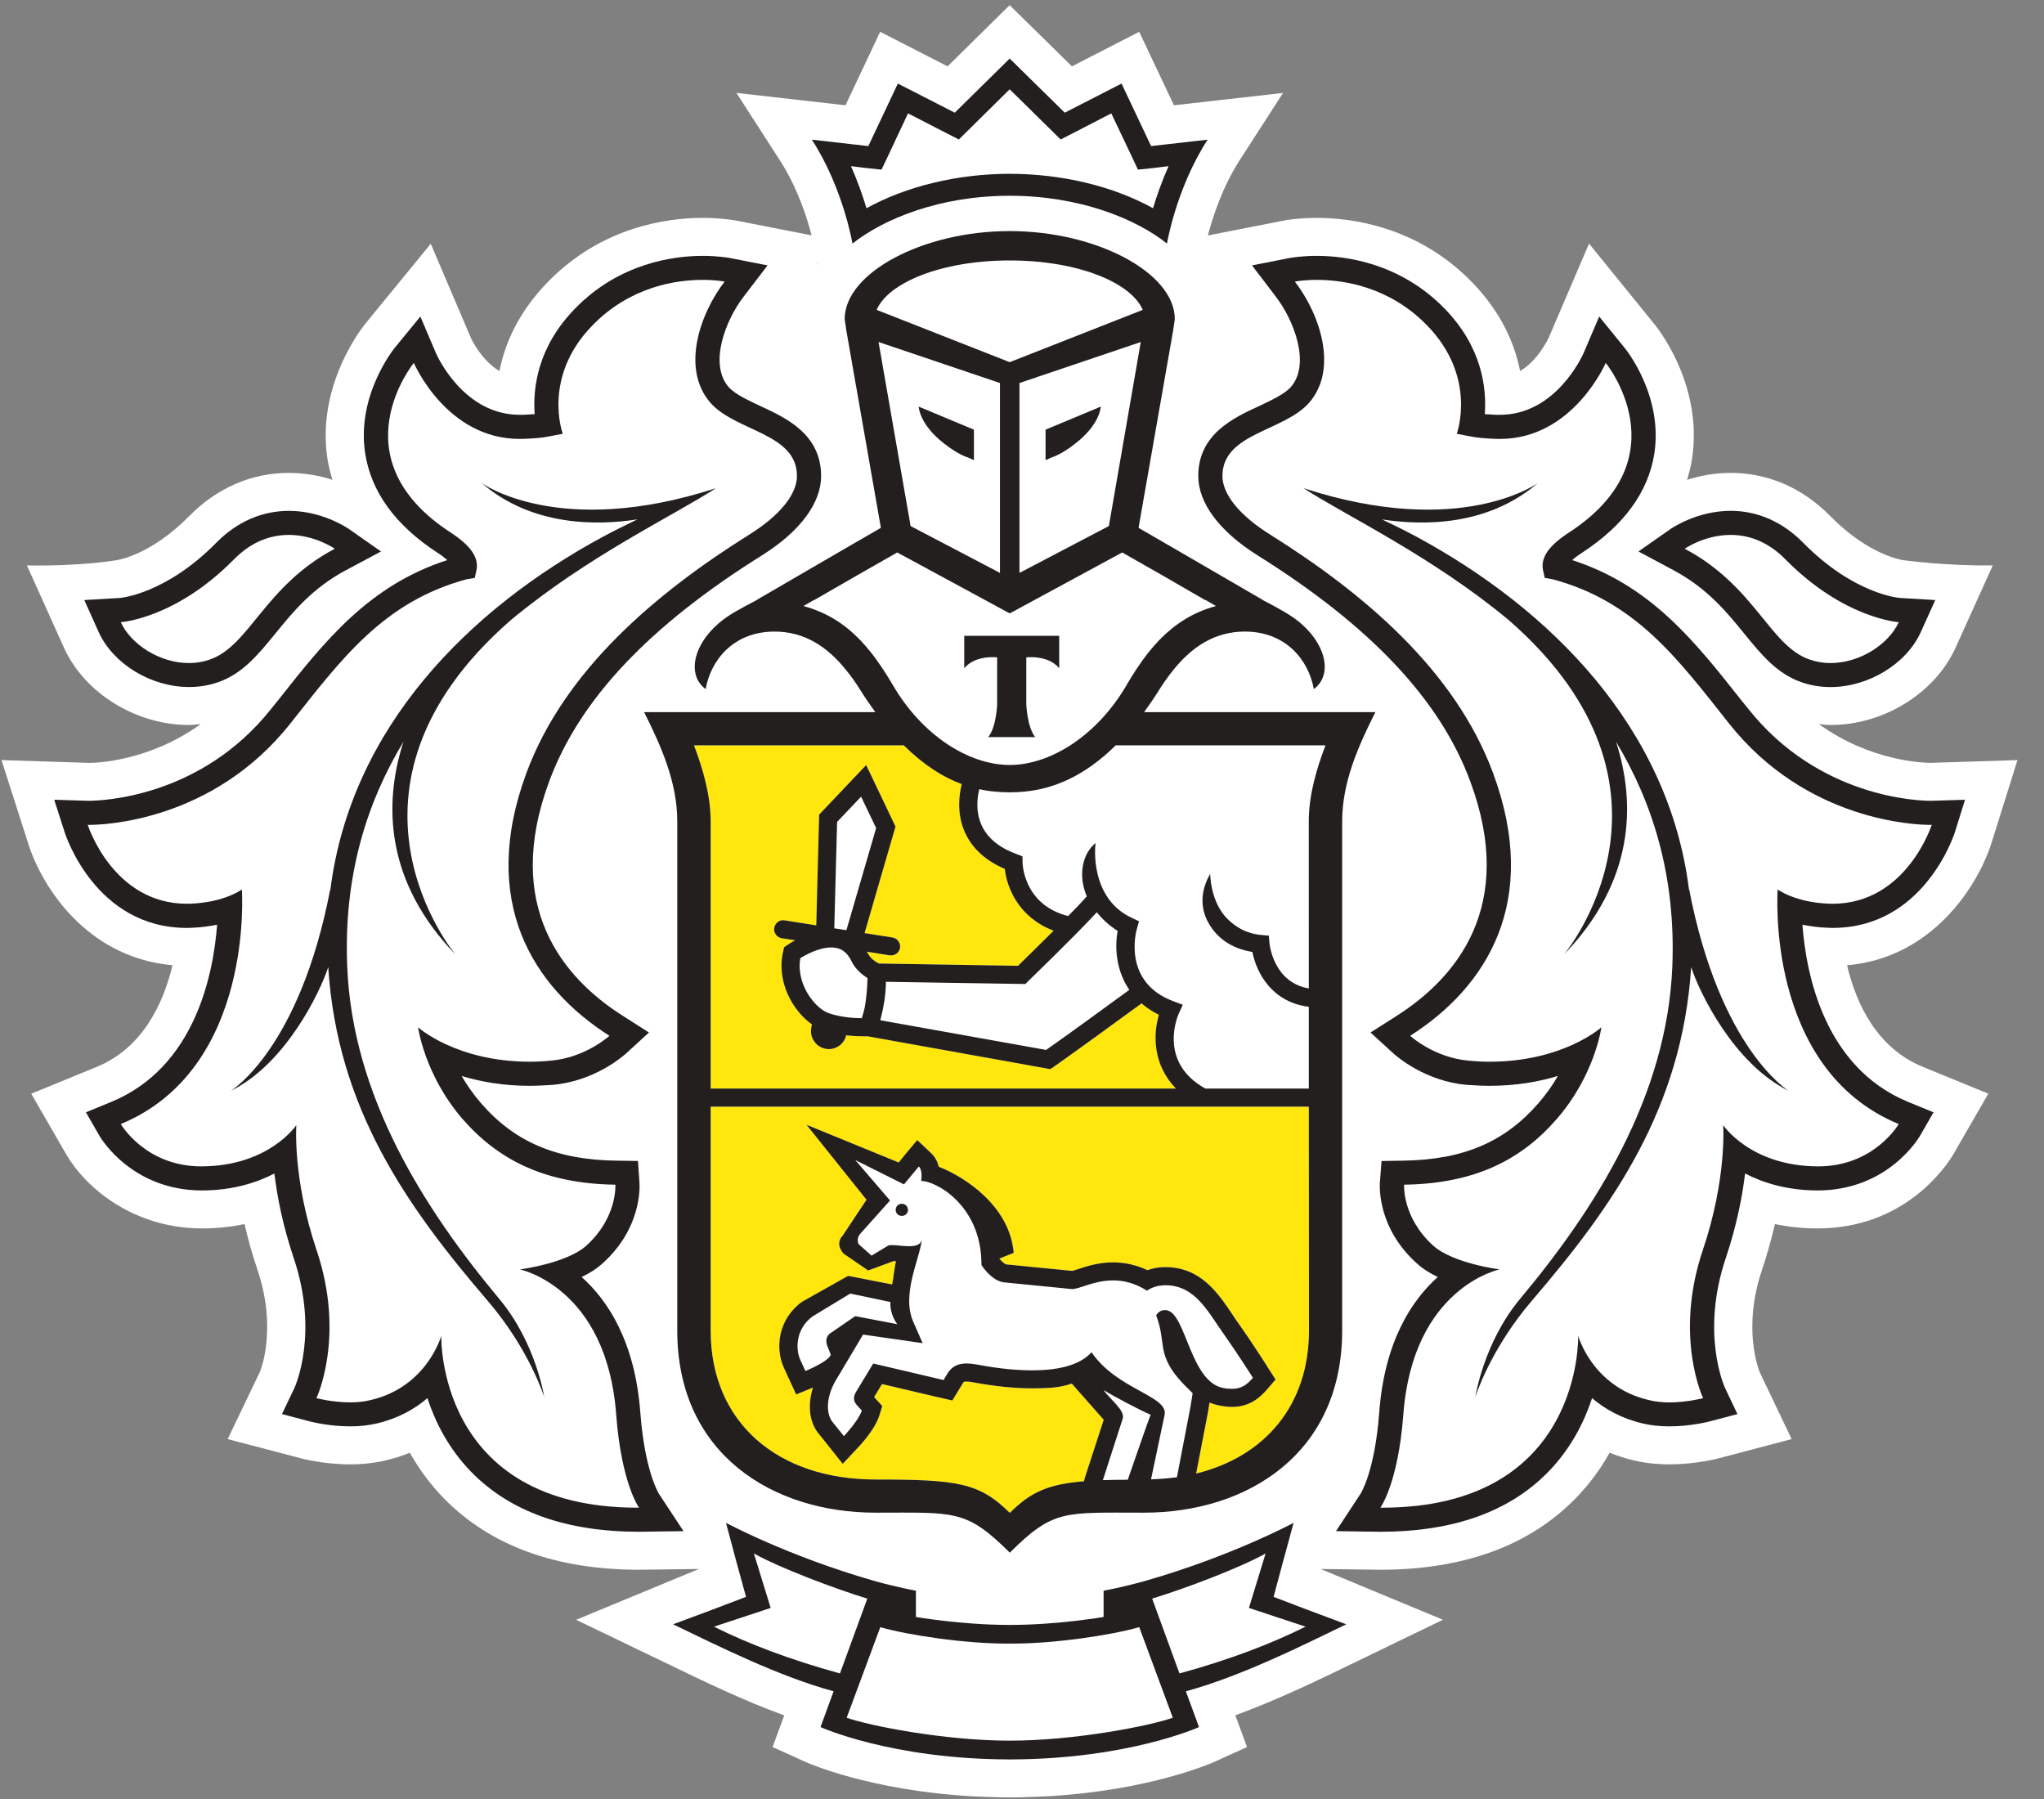 <?xml version="1.0" encoding="UTF-8"?>
<svg width="50px" height="44px" viewBox="0 0 50 44" version="1.1" xmlns="http://www.w3.org/2000/svg" xmlns:xlink="http://www.w3.org/1999/xlink">
    <rect x="0" y="0" width="50" height="44" fill="#808080" stroke="none"/>
    <!-- Generator: sketchtool 42 (36781) - http://www.bohemiancoding.com/sketch -->
    <title>9974C5EA-DFDC-4A9B-9457-833F1C15DFB3</title>
    <desc>Created with sketchtool.</desc>
    <defs></defs>
    <g id="test-sme" stroke="none" stroke-width="1" fill="none" fill-rule="evenodd">
        <g id="test-sme-mobile" transform="translate(-19, -13)">
            <g id="logo_mobile" transform="translate(19, 13)">
                <path d="M48.712,20.629 L49.351,18.59 L47.234,18.658 C47.055,18.658 45.755,18.621 44.494,17.71 C44.588,17.718 44.682,17.732 44.779,17.732 C46.077,17.732 47.334,16.954 47.837,15.84 L48.747,13.829 C47.605,13.845 46.561,13.701 46.561,13.701 C46.552,13.7 45.729,13.594 44.777,12.627 C44.095,11.933 43.251,11.566 42.336,11.566 C41.935,11.566 41.577,11.638 41.269,11.735 C41.317,11.572 41.362,11.407 41.389,11.236 C41.68,9.354 40.464,7.92 40.464,7.921 L38.871,5.958 L37.883,8.264 C37.879,8.271 37.629,8.812 37.185,9.075 C37.05,8.397 36.719,7.635 36.013,6.907 C34.68,5.534 33.059,5.329 32.21,5.329 C31.817,5.329 31.536,5.372 31.468,5.383 L29.547,5.759 C29.658,5.332 29.894,4.587 30.325,3.917 L31.386,2.273 L28.717,2.575 L27.867,0.778 L26.221,1.623 L24.698,0.126 L23.18,1.623 L21.53,0.778 L20.682,2.575 L18.014,2.272 L19.075,3.918 C19.508,4.587 19.744,5.33 19.853,5.756 L18.019,5.397 L17.956,5.386 C17.864,5.372 17.586,5.329 17.19,5.329 C16.342,5.329 14.721,5.534 13.392,6.906 C12.684,7.634 12.352,8.397 12.217,9.075 C11.774,8.814 11.527,8.282 11.526,8.282 L10.537,5.962 L8.92,7.937 C8.722,8.192 7.747,9.541 8.012,11.238 C8.04,11.408 8.084,11.572 8.132,11.735 C7.825,11.637 7.467,11.566 7.067,11.566 C6.151,11.566 5.307,11.933 4.623,12.627 C3.675,13.59 2.856,13.699 2.863,13.699 C2.863,13.699 1.997,13.854 0.658,13.829 L1.564,15.84 C2.068,16.954 3.326,17.732 4.622,17.732 C4.72,17.732 4.813,17.718 4.909,17.71 C3.649,18.621 2.349,18.658 2.192,18.659 L0.036,18.59 L0.69,20.629 C1.019,21.679 2.117,23.42 4.22,23.608 C3.991,24.561 3.484,25.632 2.37,26.092 L0.764,26.75 L1.64,28.268 C2.134,29.088 3.295,30.045 4.947,30.045 C5.305,30.045 5.65,30.008 5.982,29.938 C6.067,30.312 6.173,30.687 6.299,31.059 C6.79,32.516 6.366,33.533 6.362,33.544 L5.569,35.197 L7.339,35.662 C7.362,35.668 7.896,35.815 8.566,35.815 C8.869,35.815 9.16,35.784 9.432,35.719 C9.638,35.671 9.836,35.608 10.025,35.531 C10.255,35.94 10.533,36.313 10.858,36.647 C11.992,37.806 13.6,38.393 15.636,38.393 L15.642,38.393 L17.096,38.374 L14.093,39.617 L16.373,40.714 C17.202,41.116 18.184,41.591 19.184,41.955 L18.899,42.729 L19.686,43.086 C19.755,43.118 21.267,43.79 23.779,43.934 C23.779,43.934 24.385,43.962 24.719,43.962 C25.053,43.962 25.652,43.932 25.652,43.932 C28.148,43.785 29.648,43.118 29.718,43.086 L30.505,42.729 L30.218,41.953 C31.247,41.578 32.266,41.084 33.06,40.698 L35.297,39.616 L32.304,38.374 L33.764,38.393 C35.803,38.393 37.411,37.805 38.543,36.646 C38.866,36.314 39.145,35.941 39.375,35.531 C39.566,35.608 39.764,35.671 39.971,35.72 C40.242,35.784 40.532,35.815 40.836,35.815 C41.494,35.815 42.034,35.67 42.049,35.666 L43.827,35.197 L43.052,33.575 C43.034,33.533 42.61,32.516 43.102,31.058 C43.227,30.686 43.332,30.311 43.418,29.938 C43.752,30.008 44.1,30.045 44.46,30.045 C46.566,30.045 47.575,28.572 47.771,28.251 L48.638,26.749 L47.032,26.092 C45.915,25.632 45.409,24.562 45.182,23.609 C47.258,23.429 48.371,21.687 48.712,20.629 M19.992,6.461 L19.971,6.466 L19.988,6.442 L19.992,6.461" id="Fill-1" fill="#FFFFFF"></path>
                <path d="M24.699,6.37 C22.998,6.372 21.722,6.926 21.445,7.579 L24.699,8.858 L27.953,7.579 C27.678,6.926 26.402,6.372 24.699,6.37" id="Fill-2" fill="#FFFFFF"></path>
                <path d="M24.733,40.199 L24.667,40.199 C23.637,40.206 22.216,39.996 21.534,39.797 L20.711,42.012 C21.253,42.205 23.091,42.573 24.702,42.573 C26.31,42.573 28.147,42.205 28.689,42.012 L27.868,39.797 C27.182,39.996 25.763,40.206 24.733,40.199" id="Fill-3" fill="#FFFFFF"></path>
                <path d="M30.959,37.995 C30.347,38.339 28.979,38.858 28.184,39.099 L28.852,40.928 C30.082,40.594 31.098,40.203 31.936,39.784 L30.55,39.326 L30.959,37.995" id="Fill-4" fill="#FFFFFF"></path>
                <path d="M18.442,37.995 L18.851,39.326 L17.465,39.784 C18.301,40.203 19.322,40.594 20.548,40.928 L21.216,39.099 C20.423,38.858 19.053,38.339 18.442,37.995" id="Fill-5" fill="#FFFFFF"></path>
                <path d="M24.699,4.251 C25.982,4.251 27.238,4.557 28.205,5.093 C28.294,4.798 28.418,4.44 28.585,4.065 L28.219,4.108 L27.836,4.149 L27.673,3.801 L27.184,2.773 L26.292,3.235 L25.945,3.411 L25.668,3.138 L24.699,2.184 L23.732,3.138 L23.455,3.411 L23.108,3.235 L22.212,2.773 L21.729,3.801 L21.564,4.149 L21.181,4.108 L20.816,4.065 C20.984,4.44 21.106,4.798 21.196,5.093 C22.166,4.557 23.422,4.251 24.699,4.251" id="Fill-6" fill="#FFFFFF"></path>
                <path d="M44.275,16.134 C44.441,16.192 44.61,16.217 44.778,16.217 C45.504,16.217 46.205,15.75 46.446,15.216 C46.446,15.216 45.116,15.136 43.686,13.691 C43.231,13.223 42.749,13.083 42.336,13.083 C41.693,13.083 41.211,13.42 41.211,13.42 C42.939,14.336 43.291,15.804 44.275,16.134" id="Fill-7" fill="#FFFFFF"></path>
                <path d="M4.621,16.217 C4.789,16.217 4.958,16.192 5.121,16.134 C6.108,15.804 6.463,14.336 8.188,13.421 C8.188,13.421 7.705,13.083 7.066,13.083 C6.651,13.083 6.17,13.223 5.712,13.692 C4.284,15.136 2.955,15.217 2.955,15.217 C3.194,15.75 3.897,16.217 4.621,16.217" id="Fill-8" fill="#FFFFFF"></path>
                <path d="M44.742,22.102 C44.773,22.104 44.798,22.104 44.829,22.104 C46.639,22.104 47.252,20.175 47.252,20.175 L47.216,20.175 C46.885,20.175 44.194,20.097 42.291,17.69 C41.039,16.108 40.012,14.716 37.986,14.169 L37.786,14.134 L37.743,13.932 C37.687,13.625 37.9,13.335 38.381,13.024 C41.178,11.201 39.278,8.876 39.278,8.876 C39.278,8.876 38.479,10.735 36.692,10.735 C36.65,10.735 36.605,10.733 36.56,10.733 C36.358,10.722 36.161,10.714 35.964,10.673 L35.635,10.61 C35.635,10.61 36.145,9.229 34.914,7.964 C33.988,7.008 32.861,6.845 32.21,6.845 C31.883,6.845 31.675,6.887 31.675,6.887 C32.292,7.69 32.739,9.025 32.026,9.847 C31.409,10.555 29.903,10.589 29.903,11.642 C29.903,12.09 30.323,12.61 31.075,13.078 C33.338,14.497 35.585,16.379 36.52,18.902 C37.687,22.048 36.372,24.136 34.495,25.334 C34.495,25.334 35.084,25.874 35.937,25.942 C36.111,25.96 36.281,25.967 36.439,25.967 C38.241,25.967 39.174,25.126 39.174,25.126 C39.174,25.126 39.02,26.288 38.082,27.367 C37.216,28.364 36.082,28.951 34.348,28.975 C34.348,28.975 34.293,29.775 35.06,30.468 C35.552,30.905 36.685,31.047 36.685,31.047 C36.685,31.047 34.562,31.476 34.328,34.597 C34.201,36.288 33.766,36.875 33.766,36.875 L33.804,36.875 C38.731,36.875 38.605,32.67 38.605,32.67 C38.605,32.67 38.947,33.915 40.322,34.24 C40.488,34.283 40.666,34.3 40.834,34.3 C41.277,34.3 41.662,34.196 41.662,34.196 C41.661,34.196 40.941,32.686 41.655,30.572 C42.248,28.818 42.152,27.518 42.152,27.518 C42.152,27.518 42.815,28.518 44.462,28.527 L44.478,28.527 C45.849,28.527 46.446,27.492 46.446,27.492 C43.161,26.136 43.485,21.756 43.485,21.756 C43.485,21.756 43.912,22.073 44.742,22.102 M43.754,26.679 C42.417,26.023 41.573,24.282 41.369,23.655 C41.147,27.107 39.455,29.502 37.475,31.808 C36.448,33.004 36.09,34.166 36.09,34.166 C36.09,34.166 36.288,32.849 37.176,31.777 C39.023,29.57 40.778,26.821 40.908,23.642 C40.997,21.424 40.425,19.625 39.531,18.142 C40.031,19.687 39.96,21.577 38.262,23.342 C38.262,23.342 41.644,19.309 36.915,15.174 C35.023,13.6 32.952,12.629 31.886,11.94 C35.738,13.191 37.618,11.814 37.618,11.814 C36.388,12.875 34.796,12.857 33.809,12.704 C34.077,12.834 34.355,12.969 34.655,13.13 C37.902,14.885 40.821,17.774 41.318,21.773 L41.318,21.743 C42.073,25.671 43.754,26.679 43.754,26.679" id="Fill-9" fill="#FFFFFF"></path>
                <path d="M12.715,31.047 C12.715,31.047 13.849,30.905 14.341,30.468 C15.108,29.775 15.053,28.975 15.053,28.975 C13.319,28.951 12.185,28.364 11.314,27.368 C10.382,26.288 10.227,25.126 10.227,25.126 C10.227,25.126 11.159,25.967 12.959,25.967 C13.121,25.967 13.289,25.96 13.463,25.942 C14.317,25.874 14.908,25.334 14.908,25.334 C13.029,24.137 11.713,22.048 12.879,18.901 C13.814,16.38 16.06,14.497 18.324,13.078 C19.076,12.61 19.495,12.09 19.495,11.643 C19.495,10.589 17.991,10.555 17.375,9.847 C16.662,9.024 17.109,7.69 17.725,6.887 C17.725,6.887 17.52,6.845 17.19,6.845 C16.54,6.845 15.413,7.008 14.487,7.964 C13.254,9.229 13.766,10.609 13.766,10.609 L13.436,10.673 C13.24,10.714 13.041,10.722 12.84,10.733 C12.794,10.733 12.753,10.735 12.709,10.735 C10.917,10.735 10.123,8.876 10.123,8.876 C10.123,8.876 8.224,11.201 11.021,13.023 C11.501,13.335 11.713,13.625 11.658,13.932 L11.614,14.134 L11.41,14.169 C9.387,14.717 8.36,16.108 7.107,17.69 C5.205,20.097 2.517,20.175 2.183,20.175 L2.146,20.175 C2.146,20.175 2.76,22.104 4.571,22.104 C4.599,22.104 4.627,22.104 4.657,22.102 C5.489,22.073 5.916,21.755 5.916,21.755 C5.916,21.755 6.238,26.135 2.955,27.492 C2.955,27.492 3.553,28.527 4.923,28.527 L4.939,28.527 C6.586,28.518 7.249,27.518 7.249,27.518 C7.249,27.518 7.153,28.818 7.743,30.572 C8.458,32.686 7.741,34.197 7.741,34.197 C7.741,34.197 8.124,34.299 8.566,34.299 C8.737,34.299 8.913,34.283 9.077,34.24 C10.451,33.915 10.795,32.67 10.795,32.67 C10.795,32.67 10.668,36.875 15.596,36.875 L15.632,36.875 C15.632,36.875 15.201,36.288 15.073,34.596 C14.84,31.476 12.715,31.047 12.715,31.047 M11.923,31.808 C9.945,29.502 8.253,27.107 8.029,23.655 C7.825,24.282 6.982,26.023 5.647,26.678 C5.647,26.678 7.326,25.671 8.081,21.742 L8.081,21.773 C8.58,17.774 11.497,14.885 14.746,13.13 C15.043,12.969 15.324,12.834 15.591,12.704 C14.603,12.857 13.011,12.875 11.782,11.814 C11.782,11.814 13.663,13.19 17.512,11.94 C16.447,12.629 14.377,13.6 12.486,15.174 C7.756,19.309 11.139,23.342 11.139,23.342 C9.438,21.577 9.37,19.687 9.87,18.142 C8.974,19.625 8.401,21.424 8.493,23.642 C8.623,26.821 10.377,29.57 12.221,31.778 C13.112,32.849 13.313,34.166 13.313,34.166 C13.313,34.166 12.95,33.004 11.923,31.808" id="Fill-10" fill="#FFFFFF"></path>
                <path d="M21.056,15.669 C21.137,15.755 21.216,15.849 21.293,15.943 C21.312,15.966 21.328,15.985 21.347,16.011 C21.417,16.104 21.488,16.203 21.557,16.305 C21.573,16.325 21.588,16.349 21.604,16.373 C21.686,16.497 21.764,16.625 21.842,16.757 C22.553,17.978 23.689,18.708 24.699,18.71 C25.709,18.708 26.845,17.978 27.558,16.757 C27.636,16.621 27.716,16.49 27.799,16.366 C27.811,16.349 27.824,16.331 27.835,16.313 C27.905,16.208 27.979,16.105 28.055,16.007 C28.072,15.985 28.088,15.966 28.103,15.947 C28.182,15.849 28.263,15.754 28.347,15.666 C28.361,15.652 28.373,15.639 28.386,15.627 C28.749,15.259 29.18,14.977 29.745,14.822 L29.493,14.676 L29.479,14.676 L28.479,14.098 L27.451,13.512 L24.706,14.999 L24.699,14.994 L24.694,14.999 L21.947,13.512 L20.921,14.098 L19.918,14.676 L19.907,14.676 L19.653,14.822 C20.219,14.977 20.649,15.255 21.012,15.625 C21.028,15.639 21.039,15.655 21.056,15.669 M23.587,15.55 L25.91,15.55 L25.91,16.344 C25.637,16.011 25.105,16.078 25.105,16.078 L25.105,17.222 C25.105,17.222 25.125,17.784 25.323,18.028 L24.173,18.028 C24.375,17.784 24.392,17.222 24.392,17.222 L24.392,16.078 C24.392,16.078 23.862,16.011 23.587,16.344 L23.587,15.55" id="Fill-11" fill="#FFFFFF"></path>
                <path d="M24.461,14.012 L24.461,9.368 L21.491,8.366 L22.275,12.865 L24.461,14.012 L24.461,14.012 Z M23.824,10.51 L23.824,11.255 L23.68,11.19 C23.673,11.185 23.462,11.137 23.094,10.847 C22.485,10.377 22.473,9.944 22.473,9.944 L23.824,10.51 L23.824,10.51 Z" id="Fill-12" fill="#FFFFFF"></path>
                <path d="M27.125,12.865 L27.905,8.366 L24.938,9.368 L24.938,14.012 L27.125,12.865 L27.125,12.865 Z M25.576,10.51 L26.927,9.944 C26.927,9.944 26.915,10.377 26.305,10.847 C25.938,11.137 25.726,11.185 25.719,11.19 L25.576,11.255 L25.576,10.51 L25.576,10.51 Z" id="Fill-13" fill="#FFFFFF"></path>
                <path d="M20.262,24.776 C20.55,24.881 20.901,24.903 21.081,24.903 C21.088,24.881 21.098,24.853 21.106,24.82 C21.122,24.767 21.137,24.714 21.148,24.657 C21.199,24.399 21.216,24.109 21.221,23.921 C21.099,23.845 20.927,23.711 20.831,23.511 C20.721,23.28 20.563,23.173 20.333,23.173 C20.034,23.173 19.714,23.351 19.576,23.435 C19.467,24.077 19.942,24.659 20.262,24.776" id="Fill-14" fill="#FFFFFF"></path>
                <path d="M26.83,22.313 C26.279,22.911 25.199,23.949 25.147,24.001 L25.082,24.067 L21.67,24.013 C21.668,24.35 21.613,24.636 21.56,24.846 C21.551,24.88 21.541,24.916 21.532,24.953 L25.59,25.679 C26.012,25.386 27.174,24.541 27.626,24.21 C27.298,23.734 27.266,23.167 27.34,22.769 C27.125,22.633 26.961,22.477 26.83,22.313" id="Fill-15" fill="#FFFFFF"></path>
                <path d="M27.292,18.229 C26.507,19.005 25.753,19.293 25.079,19.36 C24.957,19.372 24.834,19.379 24.708,19.379 L24.691,19.379 C24.566,19.379 24.441,19.372 24.32,19.36 C24.201,19.349 24.079,19.33 23.955,19.302 C23.91,19.477 23.855,19.841 24.014,20.188 C24.158,20.501 24.447,20.734 24.87,20.89 L25.012,20.945 L25.014,21.097 C25.014,21.142 25.048,22.131 26.129,22.405 C26.305,22.224 26.466,22.06 26.585,21.923 C26.364,21.405 26.479,20.877 26.801,20.618 C26.786,20.673 26.646,21.969 27.69,22.451 L27.862,22.532 L27.81,22.715 C27.794,22.769 27.445,24.025 28.71,24.491 L28.934,24.575 L28.835,24.791 C28.812,24.84 28.317,25.977 29.484,26.625 L32.017,26.625 L32.017,24.624 C31.116,24.514 30.735,23.794 30.637,23.284 C30.218,23.212 29.895,23.032 29.672,22.74 C29.141,22.043 29.597,21.405 29.603,21.371 C29.603,21.377 29.603,22.055 30.025,22.475 C30.234,22.676 30.48,22.833 30.853,22.868 L31.038,22.884 L31.054,23.072 C31.057,23.112 31.158,24.031 32.017,24.175 L32.014,20.087 C32.014,19.454 32.2,18.818 32.424,18.229 L27.292,18.229" id="Fill-16" fill="#FFFFFF"></path>
                <polyline id="Fill-17" fill="#FFFFFF" points="20.477 20.103 20.408 22.705 20.706 22.75 21.433 20.253 21.064 19.485 20.477 20.103"></polyline>
                <path d="M28.491,32.042 C28.514,32.042 28.539,32.045 28.563,32.051 C29.016,32.179 29.13,33.802 29.923,33.947 C30.001,33.963 30.073,33.968 30.136,33.968 C30.365,33.968 30.502,33.871 30.649,33.697 C30.649,33.697 30.25,33.073 29.952,32.651 C29.555,32.1 29.247,31.434 28.509,31.434 C28.491,31.434 28.47,31.434 28.452,31.437 C28.209,31.449 28.058,31.567 28.058,31.567 C27.76,31.38 27.481,31.316 27.229,31.316 C26.767,31.316 26.408,31.527 26.227,31.527 L26.221,31.527 L24.571,31.366 C24.314,31.341 24.11,31.082 24.036,30.982 C24.018,30.954 24.008,30.938 24.008,30.938 C24.008,30.893 24.008,30.848 24.005,30.807 C23.949,29.464 22.905,28.891 22.534,28.882 C22.534,28.882 22.578,28.626 22.477,28.529 L22.113,28.968 L20.921,28.373 L21.772,29.362 L21.051,30.168 C20.96,30.26 20.972,30.384 21.01,30.436 L21.321,30.71 L21.716,30.471 C21.736,30.457 21.772,30.452 21.815,30.452 C21.924,30.452 22.088,30.48 22.236,30.48 C22.397,30.48 22.536,30.446 22.553,30.296 C22.503,30.793 22.039,31.658 22.344,32.338 L22.569,32.85 L21.112,32.641 L20.429,33.788 C20.219,34.17 20.186,34.582 20.388,34.808 L20.643,35.125 C20.643,35.125 21.001,34.748 21.082,34.499 L20.966,34.372 C20.868,34.265 20.873,34.17 20.933,34.055 L21.361,33.349 L23.082,33.752 L23.173,33.598 C23.29,33.405 23.458,33.347 23.642,33.347 C23.718,33.347 23.796,33.357 23.876,33.369 C24.197,33.432 24.721,33.516 25.247,33.516 C25.824,33.516 26.397,33.414 26.701,33.073 C27.325,33.992 28.588,34.139 28.488,34.606 L28.156,36.182 C28.376,36.173 28.588,36.158 28.79,36.13 L29.105,34.491 C29.14,34.312 29.174,34.073 29.174,34.073 C29.052,33.949 28.757,33.69 28.591,33.373 C28.368,32.947 28.488,32.725 28.282,32.171 C28.282,32.171 28.345,32.042 28.491,32.042 M22.051,29.738 C21.967,29.736 21.905,29.664 21.91,29.58 C21.917,29.499 21.986,29.435 22.07,29.442 C22.155,29.446 22.215,29.52 22.212,29.6 C22.204,29.682 22.134,29.745 22.051,29.738" id="Fill-18" fill="#FFFFFF"></path>
                <path d="M19.702,33.533 C19.702,33.533 20.273,33.299 20.323,33.133 L20.247,32.943 C20.193,32.82 20.201,32.686 20.305,32.614 L20.921,32.19 L21.949,32.386 C21.949,32.386 21.763,32.154 21.781,31.845 L20.799,31.638 L19.874,32.199 C19.476,32.494 19.448,32.977 19.579,33.264 L19.702,33.533" id="Fill-19" fill="#FFFFFF"></path>
                <path d="M26.978,36.203 C27.162,36.195 27.366,36.192 27.588,36.192 C27.588,36.192 28.118,34.651 28.148,34.603 C27.851,34.472 27.235,34.147 26.997,33.998 C27.155,34.232 27.536,34.499 27.461,34.705 L26.978,36.203" id="Fill-20" fill="#FFFFFF"></path>
                <path d="M32.017,27.066 L17.384,27.066 L17.384,32.544 C17.384,34.784 19.013,36.186 21.417,36.186 C23.425,36.186 23.955,36.264 24.701,37.002 C25.216,36.491 25.642,36.3 26.516,36.229 L26.537,36.144 L26.999,34.725 C26.973,34.693 26.218,33.841 26.218,33.841 C25.919,33.94 25.668,33.956 25.247,33.956 C24.814,33.956 24.325,33.906 23.795,33.807 C23.741,33.795 23.691,33.79 23.642,33.79 C23.577,33.79 23.573,33.795 23.555,33.827 L23.296,34.253 L22.98,34.18 L21.575,33.851 L21.383,34.167 L21.412,34.201 L21.582,34.389 L21.506,34.633 C21.403,34.952 21.068,35.325 20.966,35.428 L20.615,35.803 L20.295,35.401 L20.055,35.101 C19.802,34.818 19.744,34.389 19.886,33.937 C19.883,33.94 19.877,33.942 19.872,33.943 L19.476,34.106 L19.298,33.721 L19.173,33.448 C18.957,32.967 19.036,32.264 19.617,31.84 L20.747,31.205 L21.823,31.415 C21.849,31.312 21.888,30.945 21.918,30.851 C21.897,30.849 21.878,30.844 21.857,30.844 L21.237,31.074 L20.639,30.664 C20.639,30.664 20.405,30.44 20.617,30.216 L21.196,29.342 L19.729,27.51 L21.983,28.432 L22.134,28.247 L22.438,27.884 L22.783,28.212 C22.881,28.305 22.936,28.421 22.964,28.536 C23.585,28.777 24.699,29.487 24.797,30.642 L24.448,30.78 L24.448,30.789 C24.529,30.883 24.595,30.921 24.615,30.925 L26.224,31.083 C26.265,31.075 26.316,31.058 26.373,31.041 C26.573,30.973 26.873,30.875 27.229,30.875 C27.519,30.875 27.799,30.941 28.069,31.066 C28.168,31.029 28.29,31.002 28.432,30.992 L28.509,30.99 C29.37,30.99 29.799,31.631 30.142,32.142 C30.2,32.231 30.257,32.314 30.316,32.397 C30.616,32.82 31.01,33.437 31.025,33.464 L31.203,33.74 L30.986,33.992 C30.819,34.184 30.567,34.41 30.136,34.41 C30.047,34.41 29.949,34.401 29.845,34.38 C29.753,34.363 29.669,34.336 29.588,34.303 C29.577,34.387 29.558,34.488 29.543,34.575 L29.261,36.04 C30.949,35.627 32.02,34.359 32.02,32.544 L32.017,27.066" id="Fill-21" fill="#FFE60D"></path>
                <path d="M17.384,26.625 L28.765,26.625 C28.197,26.04 28.205,25.3 28.35,24.82 C28.184,24.74 28.047,24.646 27.925,24.542 C27.481,24.868 26.123,25.851 25.768,26.099 L25.692,26.149 L21.225,25.345 L21.135,25.345 C21.028,25.345 20.871,25.341 20.699,25.321 C20.651,25.522 20.477,25.659 20.278,25.659 C20.255,25.659 20.23,25.657 20.207,25.653 C20.09,25.632 19.989,25.573 19.921,25.476 C19.851,25.38 19.824,25.266 19.843,25.15 L19.86,25.053 C19.399,24.731 18.974,24.009 19.162,23.249 L19.181,23.168 L19.246,23.122 C19.255,23.115 19.332,23.062 19.448,22.997 L19.123,22.948 C19.002,22.927 18.921,22.814 18.939,22.695 C18.96,22.574 19.074,22.488 19.194,22.51 L19.967,22.632 L20.038,19.923 L21.188,18.712 L21.906,20.216 L21.148,22.823 L21.832,22.929 C21.952,22.949 22.034,23.061 22.016,23.184 C21.998,23.292 21.904,23.366 21.797,23.366 C21.786,23.366 21.773,23.366 21.762,23.365 L21.206,23.276 C21.214,23.292 21.224,23.303 21.231,23.32 C21.29,23.442 21.421,23.528 21.499,23.566 L24.903,23.62 C25.048,23.48 25.405,23.132 25.773,22.764 C24.934,22.447 24.629,21.729 24.579,21.251 C24.111,21.053 23.787,20.755 23.608,20.369 C23.39,19.89 23.467,19.41 23.526,19.177 C23.072,19.012 22.595,18.712 22.107,18.229 L16.977,18.229 C17.198,18.818 17.384,19.454 17.384,20.087 L17.384,26.625" id="Fill-22" fill="#FFE60D"></path>
                <path d="M22.07,29.442 C21.986,29.435 21.917,29.499 21.91,29.58 C21.905,29.664 21.967,29.736 22.051,29.738 C22.134,29.745 22.204,29.683 22.212,29.6 C22.215,29.52 22.155,29.446 22.07,29.442" id="Fill-23" fill="#231F1F"></path>
                <path d="M31.997,39.378 L31.154,39.056 L31.387,38.189 L31.644,37.245 C31.644,37.245 30.15,38.051 28.045,38.657 C27.448,38.827 26.996,38.905 26.996,38.905 L26.996,39.548 C26.996,39.548 25.87,39.742 24.733,39.742 L24.668,39.742 C23.529,39.742 22.405,39.548 22.405,39.548 L22.405,38.905 C22.405,38.905 21.952,38.827 21.355,38.657 C19.251,38.051 17.759,37.245 17.759,37.245 L18.011,38.189 L18.249,39.056 L17.403,39.378 L16.465,39.727 C17.54,40.243 19.029,40.995 20.392,41.366 L20.071,42.241 C20.071,42.241 21.8,43.025 24.68,43.032 L24.68,43.034 L24.719,43.034 L24.719,43.032 C27.603,43.025 29.33,42.241 29.33,42.241 L29.008,41.366 C30.371,40.995 31.863,40.243 32.933,39.727 L31.997,39.378 L31.997,39.378 Z M17.465,39.785 L18.852,39.327 L18.442,37.995 C19.053,38.34 20.423,38.858 21.216,39.099 L20.547,40.929 C19.321,40.593 18.302,40.203 17.465,39.785 L17.465,39.785 Z M24.702,42.573 C23.091,42.573 21.253,42.205 20.711,42.012 L21.534,39.797 C22.216,39.995 23.637,40.205 24.668,40.199 L24.733,40.199 C25.763,40.205 27.182,39.995 27.868,39.797 L28.689,42.012 C28.148,42.205 26.31,42.573 24.702,42.573 L24.702,42.573 Z M28.852,40.929 L28.184,39.099 C28.979,38.858 30.347,38.34 30.959,37.995 L30.551,39.327 L31.936,39.785 C31.097,40.203 30.082,40.593 28.852,40.929 L28.852,40.929 Z" id="Fill-24" fill="#231F1F"></path>
                <path d="M24.699,4.788 C26.414,4.788 27.788,5.353 28.546,5.957 C28.546,5.957 28.771,4.607 29.54,3.416 L28.158,3.573 L27.435,2.044 L26.046,2.756 L24.699,1.432 L23.355,2.756 L21.963,2.044 L21.241,3.573 L19.86,3.416 C20.629,4.607 20.853,5.957 20.853,5.957 C21.617,5.353 22.986,4.788 24.699,4.788 M21.181,4.109 L21.564,4.149 L21.729,3.801 L22.212,2.773 L23.108,3.234 L23.455,3.411 L23.732,3.138 L24.699,2.184 L25.668,3.138 L25.945,3.411 L26.292,3.234 L27.184,2.773 L27.673,3.801 L27.836,4.149 L28.219,4.109 L28.585,4.064 C28.418,4.44 28.294,4.798 28.205,5.093 C27.238,4.557 25.982,4.251 24.699,4.251 C23.422,4.251 22.166,4.557 21.196,5.093 C21.106,4.798 20.984,4.44 20.816,4.064 L21.181,4.109" id="Fill-25" fill="#231F1F"></path>
                <path d="M44.829,22.695 C47.048,22.695 47.79,20.448 47.821,20.352 L48.068,19.56 L47.237,19.586 L47.234,19.586 C46.941,19.586 44.492,19.521 42.756,17.325 L42.592,17.122 C41.458,15.687 40.383,14.321 38.46,13.699 C38.515,13.649 38.595,13.587 38.704,13.516 C39.725,12.849 40.318,12.037 40.468,11.096 C40.686,9.679 39.777,8.549 39.737,8.503 L39.119,7.742 L38.734,8.644 C38.708,8.701 38.059,10.145 36.693,10.145 L36.591,10.145 C36.498,10.14 36.408,10.136 36.321,10.129 C36.368,9.485 36.251,8.488 35.342,7.552 C34.249,6.427 32.91,6.258 32.21,6.258 C31.836,6.258 31.588,6.304 31.56,6.307 L30.627,6.491 L31.203,7.247 C31.654,7.829 32.064,8.903 31.578,9.464 C31.423,9.642 31.103,9.786 30.799,9.932 C30.17,10.22 29.312,10.622 29.312,11.642 C29.312,12.303 29.827,12.994 30.76,13.581 C33.523,15.31 35.227,17.115 35.964,19.107 C37.103,22.171 35.616,23.918 34.174,24.84 L33.526,25.253 L34.093,25.772 C34.169,25.838 34.862,26.447 35.886,26.534 C36.08,26.546 36.265,26.557 36.439,26.557 C37.095,26.557 37.654,26.454 38.109,26.316 C37.984,26.534 37.829,26.756 37.636,26.979 C36.812,27.93 35.797,28.364 34.338,28.387 L33.795,28.396 L33.754,28.937 C33.749,29.046 33.708,30.05 34.662,30.903 C34.808,31.036 34.985,31.145 35.171,31.233 C34.523,31.813 33.865,32.823 33.738,34.554 C33.629,35.999 33.284,36.533 33.279,36.538 L32.681,37.449 L33.764,37.464 C35.553,37.464 36.923,36.973 37.873,35.999 C38.434,35.423 38.755,34.772 38.945,34.196 C39.256,34.46 39.658,34.692 40.183,34.815 C40.382,34.862 40.599,34.886 40.834,34.886 C41.34,34.886 41.763,34.779 41.81,34.768 L42.501,34.586 L42.196,33.944 C42.174,33.892 41.597,32.603 42.218,30.764 C42.484,29.968 42.622,29.256 42.688,28.701 C43.123,28.927 43.707,29.114 44.46,29.116 C46.172,29.116 46.927,27.843 46.961,27.79 L47.298,27.205 L46.673,26.949 C44.633,26.106 44.182,23.842 44.091,22.617 C44.275,22.653 44.486,22.685 44.724,22.692 L44.829,22.695 L44.829,22.695 Z M46.446,27.492 C46.446,27.492 45.849,28.527 44.478,28.527 L44.461,28.527 C42.816,28.518 42.152,27.518 42.152,27.518 C42.152,27.518 42.247,28.818 41.655,30.572 C40.941,32.686 41.661,34.196 41.661,34.196 C41.661,34.196 41.277,34.3 40.834,34.3 C40.665,34.3 40.488,34.283 40.322,34.24 C38.948,33.915 38.605,32.67 38.605,32.67 C38.605,32.67 38.732,36.875 33.804,36.875 L33.766,36.875 C33.766,36.875 34.2,36.288 34.328,34.597 C34.562,31.476 36.685,31.047 36.685,31.047 C36.685,31.047 35.552,30.905 35.061,30.468 C34.293,29.775 34.347,28.975 34.347,28.975 C36.081,28.951 37.217,28.364 38.082,27.367 C39.02,26.288 39.173,25.126 39.173,25.126 C39.173,25.126 38.241,25.967 36.439,25.967 C36.281,25.967 36.112,25.96 35.938,25.942 C35.084,25.874 34.495,25.334 34.495,25.334 C36.372,24.137 37.688,22.048 36.521,18.901 C35.585,16.38 33.338,14.497 31.075,13.078 C30.323,12.61 29.903,12.09 29.903,11.642 C29.903,10.589 31.41,10.555 32.026,9.847 C32.739,9.025 32.292,7.69 31.675,6.887 C31.675,6.887 31.882,6.845 32.21,6.845 C32.862,6.845 33.988,7.008 34.914,7.964 C36.145,9.229 35.635,10.609 35.635,10.609 L35.964,10.673 C36.161,10.714 36.357,10.722 36.56,10.733 C36.604,10.733 36.649,10.735 36.693,10.735 C38.48,10.735 39.279,8.876 39.279,8.876 C39.279,8.876 41.178,11.201 38.381,13.024 C37.9,13.335 37.688,13.625 37.743,13.932 L37.787,14.134 L37.986,14.169 C40.013,14.716 41.039,16.108 42.291,17.69 C44.194,20.097 46.884,20.175 47.216,20.175 L47.253,20.175 C47.253,20.175 46.638,22.104 44.829,22.104 C44.799,22.104 44.773,22.104 44.743,22.102 C43.912,22.073 43.485,21.755 43.485,21.755 C43.485,21.755 43.161,26.136 46.446,27.492 L46.446,27.492 Z" id="Fill-26" fill="#231F1F"></path>
                <path d="M40.929,13.942 C41.757,14.382 42.24,14.97 42.662,15.491 C43.078,16 43.472,16.49 44.089,16.693 C44.308,16.768 44.541,16.804 44.778,16.804 C45.703,16.804 46.634,16.24 46.986,15.459 L47.341,14.676 L46.483,14.625 C46.442,14.625 45.338,14.524 44.11,13.275 C43.605,12.763 42.994,12.494 42.336,12.494 C41.531,12.494 40.935,12.894 40.869,12.935 L40.08,13.488 L40.929,13.942 L40.929,13.942 Z M42.336,13.083 C42.749,13.083 43.23,13.223 43.686,13.692 C45.116,15.136 46.447,15.217 46.447,15.217 C46.205,15.75 45.504,16.217 44.778,16.217 C44.61,16.217 44.442,16.192 44.275,16.134 C43.291,15.804 42.939,14.336 41.211,13.421 C41.211,13.421 41.693,13.083 42.336,13.083 L42.336,13.083 Z" id="Fill-27" fill="#231F1F"></path>
                <path d="M41.318,21.743 L41.318,21.773 C40.821,17.774 37.902,14.886 34.655,13.13 C34.355,12.969 34.077,12.834 33.808,12.704 C34.797,12.857 36.389,12.875 37.618,11.814 C37.618,11.814 35.738,13.191 31.886,11.94 C32.951,12.629 35.023,13.6 36.916,15.174 C41.643,19.309 38.261,23.342 38.261,23.342 C39.96,21.577 40.031,19.687 39.531,18.142 C40.425,19.625 40.997,21.423 40.908,23.642 C40.778,26.821 39.023,29.569 37.176,31.777 C36.288,32.849 36.09,34.166 36.09,34.166 C36.09,34.166 36.449,33.004 37.476,31.808 C39.455,29.502 41.147,27.107 41.369,23.655 C41.573,24.282 42.417,26.023 43.754,26.679 C43.754,26.679 42.073,25.671 41.318,21.743" id="Fill-28" fill="#231F1F"></path>
                <path d="M16.12,36.538 C16.118,36.533 15.774,35.999 15.664,34.554 C15.535,32.823 14.877,31.813 14.228,31.233 C14.416,31.145 14.59,31.036 14.736,30.903 C15.69,30.05 15.649,29.046 15.643,28.937 L15.606,28.395 L15.06,28.387 C13.605,28.364 12.588,27.93 11.764,26.979 C11.573,26.756 11.418,26.534 11.292,26.316 C11.745,26.454 12.301,26.557 12.959,26.557 C13.136,26.557 13.319,26.546 13.513,26.534 C14.537,26.447 15.231,25.839 15.308,25.772 L15.875,25.253 L15.227,24.84 C13.779,23.918 12.299,22.171 13.436,19.107 C14.173,17.115 15.875,15.31 18.642,13.581 C19.575,12.994 20.086,12.303 20.086,11.642 C20.086,10.622 19.23,10.22 18.602,9.932 C18.296,9.786 17.977,9.642 17.822,9.464 C17.336,8.903 17.745,7.829 18.197,7.247 L18.776,6.491 L17.838,6.307 C17.811,6.304 17.565,6.258 17.19,6.258 C16.489,6.258 15.153,6.427 14.062,7.552 C13.151,8.488 13.032,9.485 13.079,10.129 C12.991,10.136 12.902,10.139 12.809,10.145 L12.709,10.145 C11.34,10.145 10.692,8.701 10.667,8.644 L10.283,7.742 L9.659,8.503 C9.624,8.549 8.713,9.679 8.934,11.096 C9.082,12.037 9.676,12.849 10.697,13.516 C10.808,13.587 10.885,13.649 10.941,13.699 C9.015,14.321 7.94,15.687 6.807,17.122 L6.643,17.325 C4.91,19.521 2.456,19.586 2.162,19.586 L1.326,19.56 L1.581,20.352 C1.61,20.448 2.35,22.695 4.571,22.695 L4.678,22.692 C4.913,22.685 5.123,22.653 5.311,22.617 C5.218,23.842 4.766,26.106 2.725,26.949 L2.102,27.205 L2.439,27.79 C2.472,27.843 3.229,29.116 4.944,29.116 C5.694,29.114 6.276,28.927 6.712,28.702 C6.779,29.256 6.915,29.968 7.183,30.764 C7.804,32.603 7.226,33.892 7.204,33.944 L6.897,34.586 L7.59,34.768 C7.636,34.779 8.062,34.886 8.566,34.886 C8.801,34.886 9.019,34.862 9.216,34.815 C9.741,34.692 10.147,34.46 10.455,34.196 C10.644,34.772 10.966,35.423 11.526,35.999 C12.478,36.973 13.847,37.464 15.636,37.464 L16.72,37.449 L16.12,36.538 L16.12,36.538 Z M15.596,36.875 C10.668,36.875 10.795,32.67 10.795,32.67 C10.795,32.67 10.451,33.915 9.077,34.24 C8.913,34.283 8.737,34.299 8.566,34.299 C8.123,34.299 7.741,34.196 7.741,34.196 C7.741,34.196 8.458,32.686 7.743,30.572 C7.153,28.818 7.249,27.518 7.249,27.518 C7.249,27.518 6.586,28.518 4.939,28.527 L4.923,28.527 C3.553,28.527 2.955,27.492 2.955,27.492 C6.238,26.135 5.916,21.755 5.916,21.755 C5.916,21.755 5.489,22.073 4.657,22.102 C4.627,22.104 4.599,22.104 4.571,22.104 C2.76,22.104 2.146,20.175 2.146,20.175 L2.183,20.175 C2.517,20.175 5.205,20.097 7.107,17.69 C8.36,16.108 9.386,14.717 11.41,14.169 L11.614,14.134 L11.658,13.932 C11.713,13.625 11.501,13.335 11.021,13.023 C8.224,11.201 10.123,8.876 10.123,8.876 C10.123,8.876 10.917,10.735 12.709,10.735 C12.753,10.735 12.794,10.733 12.84,10.733 C13.04,10.722 13.24,10.714 13.436,10.673 L13.766,10.609 C13.766,10.609 13.254,9.229 14.487,7.964 C15.413,7.008 16.539,6.845 17.19,6.845 C17.52,6.845 17.725,6.887 17.725,6.887 C17.109,7.69 16.662,9.024 17.375,9.847 C17.991,10.555 19.495,10.589 19.495,11.642 C19.495,12.09 19.076,12.61 18.324,13.078 C16.06,14.497 13.814,16.38 12.879,18.901 C11.713,22.048 13.029,24.137 14.908,25.334 C14.908,25.334 14.317,25.874 13.463,25.942 C13.289,25.96 13.121,25.967 12.959,25.967 C11.159,25.967 10.227,25.126 10.227,25.126 C10.227,25.126 10.382,26.288 11.314,27.368 C12.185,28.364 13.319,28.951 15.053,28.975 C15.053,28.975 15.108,29.775 14.341,30.468 C13.849,30.905 12.715,31.047 12.715,31.047 C12.715,31.047 14.84,31.476 15.073,34.596 C15.201,36.288 15.632,36.875 15.632,36.875 L15.596,36.875 L15.596,36.875 Z" id="Fill-29" fill="#231F1F"></path>
                <path d="M4.621,16.803 C4.859,16.803 5.091,16.768 5.311,16.694 C5.93,16.489 6.323,16.001 6.739,15.491 C7.164,14.97 7.641,14.382 8.469,13.942 L9.321,13.488 L8.53,12.935 C8.464,12.893 7.871,12.495 7.066,12.495 C6.407,12.495 5.795,12.762 5.29,13.275 C4.06,14.524 2.959,14.625 2.919,14.626 L2.062,14.676 L2.414,15.459 C2.768,16.24 3.697,16.803 4.621,16.803 M5.712,13.692 C6.17,13.223 6.651,13.083 7.066,13.083 C7.705,13.083 8.189,13.421 8.189,13.421 C6.463,14.336 6.108,15.804 5.121,16.135 C4.958,16.192 4.79,16.217 4.621,16.217 C3.897,16.217 3.195,15.75 2.955,15.217 C2.955,15.217 4.284,15.136 5.712,13.692" id="Fill-30" fill="#231F1F"></path>
                <path d="M8.494,23.642 C8.401,21.424 8.973,19.625 9.869,18.142 C9.37,19.687 9.438,21.577 11.139,23.342 C11.139,23.342 7.756,19.309 12.486,15.174 C14.377,13.6 16.447,12.629 17.513,11.94 C13.663,13.191 11.782,11.814 11.782,11.814 C13.011,12.875 14.603,12.857 15.591,12.703 C15.324,12.834 15.043,12.969 14.745,13.13 C11.497,14.885 8.58,17.774 8.08,21.773 L8.08,21.742 C7.326,25.671 5.647,26.679 5.647,26.679 C6.983,26.023 7.824,24.282 8.029,23.655 C8.252,27.107 9.945,29.502 11.924,31.808 C12.951,33.004 13.312,34.166 13.312,34.166 C13.312,34.166 13.112,32.849 12.22,31.777 C10.377,29.57 8.623,26.821 8.494,23.642" id="Fill-31" fill="#231F1F"></path>
                <path d="M23.587,15.55 L23.587,16.344 C23.862,16.011 24.392,16.078 24.392,16.078 L24.392,17.222 C24.392,17.222 24.375,17.784 24.173,18.028 L25.323,18.028 C25.125,17.784 25.105,17.222 25.105,17.222 L25.105,16.078 C25.105,16.078 25.637,16.011 25.91,16.344 L25.91,15.55 L23.587,15.55" id="Fill-32" fill="#231F1F"></path>
                <path d="M23.093,10.847 C23.462,11.137 23.673,11.185 23.68,11.19 L23.824,11.255 L23.824,10.509 L22.473,9.945 C22.473,9.945 22.485,10.377 23.093,10.847" id="Fill-33" fill="#231F1F"></path>
                <path d="M26.305,10.847 C26.915,10.377 26.927,9.945 26.927,9.945 L25.576,10.509 L25.576,11.255 L25.719,11.19 C25.726,11.185 25.938,11.137 26.305,10.847" id="Fill-34" fill="#231F1F"></path>
                <path d="M28.738,7.805 C28.738,6.672 26.821,5.652 24.705,5.652 L24.693,5.652 C22.578,5.652 20.662,6.672 20.662,7.805 L20.703,8.084 L21.548,12.91 L20.7,13.4 L18.505,14.676 L18.512,14.676 C18.512,14.676 18.018,14.928 17.79,15.084 C16.953,15.661 16.776,16.505 17.262,16.853 C17.381,16.165 17.927,15.447 18.949,15.447 C19.686,15.447 20.247,15.825 20.7,16.392 C20.816,16.535 20.927,16.688 21.03,16.853 C21.158,17.06 21.285,17.242 21.412,17.418 L15.757,17.418 C16.173,18.249 16.567,19.13 16.567,20.087 L16.567,32.543 C16.567,35.559 18.897,36.997 21.417,36.997 C23.365,36.997 23.627,36.909 24.702,37.975 C25.771,36.909 26.034,36.997 27.984,36.997 C30.505,36.997 32.832,35.559 32.832,32.543 L32.832,20.087 C32.832,19.13 33.226,18.249 33.644,17.418 L27.987,17.418 C28.113,17.242 28.24,17.06 28.368,16.853 C28.472,16.688 28.582,16.535 28.697,16.392 C29.153,15.823 29.714,15.447 30.45,15.447 C31.471,15.447 32.016,16.165 32.138,16.853 C32.623,16.505 32.448,15.661 31.608,15.084 C31.382,14.928 30.888,14.676 30.888,14.676 L30.895,14.676 L28.697,13.4 L27.851,12.91 L28.697,8.084 L28.738,7.805 L28.738,7.805 Z M21.491,8.365 L24.461,9.368 L24.461,14.012 L22.275,12.866 L21.491,8.365 L21.491,8.365 Z M22.107,18.229 C22.595,18.712 23.072,19.012 23.526,19.177 C23.467,19.41 23.39,19.89 23.608,20.369 C23.787,20.755 24.111,21.053 24.579,21.251 C24.63,21.729 24.934,22.447 25.773,22.763 C25.405,23.132 25.047,23.48 24.903,23.621 L21.499,23.566 C21.422,23.528 21.29,23.442 21.231,23.319 C21.225,23.302 21.213,23.293 21.206,23.276 L21.762,23.366 C21.773,23.367 21.785,23.367 21.797,23.367 C21.905,23.367 21.998,23.293 22.016,23.184 C22.034,23.061 21.951,22.949 21.832,22.929 L21.149,22.822 L21.906,20.216 L21.188,18.712 L20.038,19.923 L19.967,22.632 L19.194,22.51 C19.074,22.487 18.96,22.574 18.939,22.695 C18.921,22.814 19.002,22.927 19.123,22.948 L19.448,22.997 C19.332,23.063 19.255,23.115 19.246,23.122 L19.181,23.168 L19.162,23.249 C18.975,24.01 19.4,24.731 19.86,25.054 L19.843,25.15 C19.824,25.267 19.851,25.381 19.922,25.476 C19.989,25.574 20.09,25.632 20.207,25.653 C20.23,25.657 20.255,25.659 20.278,25.659 C20.477,25.659 20.651,25.522 20.7,25.321 C20.871,25.342 21.027,25.346 21.135,25.346 L21.226,25.346 L25.692,26.149 L25.768,26.099 C26.123,25.851 27.481,24.868 27.925,24.541 C28.048,24.646 28.184,24.741 28.349,24.82 C28.205,25.301 28.197,26.04 28.766,26.624 L17.384,26.624 L17.384,20.087 C17.384,19.454 17.198,18.817 16.977,18.229 L22.107,18.229 L22.107,18.229 Z M27.625,24.21 C27.175,24.541 26.012,25.386 25.59,25.679 L21.532,24.953 C21.541,24.917 21.551,24.881 21.56,24.845 C21.613,24.636 21.668,24.349 21.671,24.013 L25.082,24.067 L25.147,24.001 C25.199,23.95 26.279,22.91 26.83,22.313 C26.962,22.477 27.125,22.632 27.34,22.769 C27.266,23.167 27.298,23.733 27.625,24.21 L27.625,24.21 Z M20.83,23.511 C20.927,23.711 21.099,23.845 21.221,23.921 C21.216,24.109 21.199,24.399 21.149,24.657 C21.137,24.714 21.122,24.767 21.106,24.82 C21.098,24.853 21.088,24.881 21.081,24.903 C20.901,24.903 20.55,24.881 20.261,24.776 C19.942,24.659 19.467,24.077 19.577,23.435 C19.714,23.351 20.034,23.173 20.334,23.173 C20.563,23.173 20.721,23.28 20.83,23.511 L20.83,23.511 Z M20.408,22.705 L20.477,20.103 L21.064,19.485 L21.432,20.253 L20.705,22.75 L20.408,22.705 L20.408,22.705 Z M27.588,36.192 C27.366,36.192 27.162,36.195 26.978,36.202 L27.461,34.705 C27.536,34.499 27.155,34.232 26.997,33.998 C27.235,34.147 27.851,34.473 28.148,34.603 C28.118,34.651 27.588,36.192 27.588,36.192 L27.588,36.192 Z M29.105,34.492 L28.79,36.13 C28.588,36.158 28.375,36.173 28.156,36.182 L28.488,34.607 C28.588,34.139 27.325,33.993 26.701,33.073 C26.397,33.414 25.824,33.516 25.247,33.516 C24.721,33.516 24.197,33.432 23.876,33.37 C23.795,33.357 23.718,33.348 23.642,33.348 C23.458,33.348 23.29,33.405 23.173,33.599 L23.082,33.753 L21.361,33.349 L20.933,34.055 C20.873,34.169 20.868,34.265 20.966,34.373 L21.082,34.499 C21.001,34.748 20.644,35.125 20.644,35.125 L20.388,34.808 C20.186,34.582 20.218,34.169 20.429,33.788 L21.112,32.641 L22.57,32.851 L22.344,32.337 C22.039,31.658 22.503,30.794 22.553,30.296 C22.536,30.447 22.397,30.48 22.236,30.48 C22.088,30.48 21.924,30.452 21.815,30.452 C21.772,30.452 21.735,30.456 21.716,30.471 L21.321,30.71 L21.01,30.436 C20.972,30.383 20.96,30.26 21.051,30.167 L21.772,29.362 L20.921,28.372 L22.113,28.968 L22.477,28.529 C22.577,28.627 22.534,28.882 22.534,28.882 C22.905,28.89 23.95,29.465 24.005,30.807 C24.008,30.847 24.008,30.893 24.008,30.938 C24.008,30.938 24.018,30.954 24.036,30.982 C24.11,31.083 24.314,31.341 24.572,31.365 L26.22,31.528 L26.227,31.528 C26.408,31.528 26.767,31.316 27.229,31.316 C27.481,31.316 27.76,31.38 28.058,31.567 C28.058,31.567 28.209,31.449 28.451,31.437 C28.47,31.435 28.491,31.435 28.509,31.435 C29.247,31.435 29.555,32.1 29.952,32.652 C30.25,33.073 30.649,33.697 30.649,33.697 C30.502,33.871 30.365,33.968 30.136,33.968 C30.073,33.968 30.001,33.963 29.923,33.947 C29.13,33.802 29.016,32.179 28.563,32.051 C28.539,32.045 28.514,32.042 28.491,32.042 C28.345,32.042 28.282,32.171 28.282,32.171 C28.488,32.724 28.368,32.947 28.59,33.374 C28.757,33.69 29.052,33.95 29.174,34.073 C29.174,34.073 29.14,34.312 29.105,34.492 L29.105,34.492 Z M20.247,32.943 L20.323,33.133 C20.273,33.299 19.702,33.532 19.702,33.532 L19.579,33.264 C19.448,32.977 19.476,32.494 19.874,32.199 L20.799,31.638 L21.781,31.845 C21.763,32.155 21.949,32.387 21.949,32.387 L20.921,32.19 L20.305,32.613 C20.201,32.686 20.193,32.819 20.247,32.943 L20.247,32.943 Z M29.26,36.04 L29.543,34.574 C29.558,34.488 29.576,34.387 29.588,34.303 C29.668,34.336 29.753,34.363 29.844,34.38 C29.95,34.4 30.047,34.41 30.136,34.41 C30.567,34.41 30.819,34.184 30.986,33.992 L31.203,33.74 L31.025,33.464 C31.01,33.437 30.617,32.819 30.316,32.397 C30.256,32.314 30.2,32.232 30.142,32.142 C29.799,31.631 29.37,30.991 28.509,30.991 L28.432,30.992 C28.29,31.001 28.168,31.029 28.069,31.066 C27.799,30.94 27.519,30.875 27.229,30.875 C26.872,30.875 26.573,30.973 26.373,31.04 C26.316,31.058 26.265,31.075 26.225,31.083 L24.614,30.925 C24.594,30.921 24.529,30.883 24.449,30.788 L24.449,30.781 L24.797,30.642 C24.699,29.487 23.585,28.777 22.964,28.536 C22.937,28.421 22.881,28.305 22.784,28.211 L22.437,27.884 L22.133,28.247 L21.984,28.432 L19.729,27.51 L21.196,29.343 L20.617,30.216 C20.405,30.439 20.639,30.664 20.639,30.664 L21.237,31.074 L21.857,30.844 C21.878,30.844 21.897,30.849 21.918,30.851 C21.888,30.945 21.849,31.312 21.823,31.415 L20.747,31.205 L19.617,31.84 C19.036,32.264 18.957,32.967 19.173,33.448 L19.298,33.721 L19.476,34.106 L19.872,33.943 C19.877,33.942 19.883,33.94 19.886,33.937 C19.744,34.389 19.802,34.819 20.055,35.1 L20.295,35.401 L20.615,35.803 L20.966,35.427 C21.068,35.325 21.403,34.952 21.506,34.633 L21.582,34.389 L21.412,34.201 L21.383,34.168 L21.576,33.851 L22.979,34.181 L23.296,34.253 L23.464,33.977 L23.555,33.827 C23.573,33.795 23.577,33.79 23.642,33.79 C23.692,33.79 23.741,33.795 23.795,33.807 C24.325,33.906 24.814,33.956 25.247,33.956 C25.668,33.956 25.919,33.94 26.218,33.84 C26.218,33.84 26.973,34.693 26.999,34.725 L26.537,36.144 L26.516,36.229 C25.642,36.3 25.216,36.49 24.702,37.002 C23.955,36.264 23.425,36.186 21.417,36.186 C19.013,36.186 17.384,34.784 17.384,32.543 L17.384,27.066 L32.016,27.066 L32.02,32.543 C32.02,34.36 30.948,35.627 29.26,36.04 L29.26,36.04 Z M32.424,18.229 C32.2,18.817 32.015,19.454 32.015,20.087 L32.016,24.175 C31.158,24.031 31.058,23.112 31.054,23.072 L31.038,22.884 L30.853,22.868 C30.48,22.832 30.233,22.676 30.025,22.474 C29.604,22.055 29.603,21.377 29.604,21.371 C29.598,21.405 29.14,22.043 29.671,22.739 C29.895,23.032 30.218,23.213 30.636,23.284 C30.735,23.794 31.116,24.514 32.016,24.624 L32.016,26.624 L29.485,26.624 C28.317,25.977 28.812,24.84 28.835,24.791 L28.934,24.575 L28.71,24.491 C27.446,24.025 27.794,22.769 27.811,22.715 L27.862,22.532 L27.69,22.451 C26.646,21.969 26.787,20.673 26.801,20.618 C26.479,20.877 26.364,21.405 26.585,21.923 C26.466,22.06 26.305,22.225 26.129,22.405 C25.047,22.131 25.014,21.142 25.014,21.097 L25.012,20.945 L24.869,20.89 C24.447,20.735 24.158,20.501 24.014,20.188 C23.854,19.841 23.911,19.477 23.955,19.302 C24.079,19.33 24.202,19.349 24.319,19.359 C24.441,19.372 24.566,19.379 24.691,19.379 L24.708,19.379 C24.834,19.379 24.957,19.372 25.079,19.359 C25.753,19.292 26.507,19.005 27.293,18.229 L32.424,18.229 L32.424,18.229 Z M28.479,14.098 L29.479,14.676 L29.493,14.676 L29.745,14.822 C29.18,14.977 28.749,15.259 28.386,15.627 C28.373,15.639 28.361,15.652 28.347,15.666 C28.264,15.754 28.182,15.849 28.102,15.947 C28.088,15.966 28.072,15.985 28.055,16.007 C27.979,16.105 27.905,16.208 27.836,16.313 C27.824,16.331 27.811,16.349 27.799,16.366 C27.716,16.49 27.636,16.621 27.558,16.757 C26.845,17.978 25.709,18.708 24.699,18.71 C23.689,18.708 22.553,17.978 21.842,16.757 C21.764,16.625 21.686,16.497 21.603,16.373 C21.587,16.349 21.573,16.325 21.558,16.305 C21.488,16.203 21.417,16.104 21.347,16.011 C21.328,15.985 21.311,15.966 21.293,15.943 C21.216,15.849 21.137,15.755 21.056,15.669 C21.039,15.655 21.027,15.639 21.013,15.625 C20.649,15.255 20.218,14.977 19.653,14.822 L19.908,14.676 L19.918,14.676 L20.921,14.098 L21.948,13.512 L24.693,14.999 L24.699,14.994 L24.707,14.999 L27.451,13.512 L28.479,14.098 L28.479,14.098 Z M27.125,12.866 L24.938,14.012 L24.938,9.368 L27.905,8.365 L27.125,12.866 L27.125,12.866 Z M24.699,8.858 L21.445,7.579 C21.722,6.926 22.998,6.372 24.699,6.37 C26.402,6.372 27.678,6.926 27.953,7.579 L24.699,8.858 L24.699,8.858 Z" id="Fill-35" fill="#231F1F"></path>
            </g>
        </g>
    </g>
</svg>